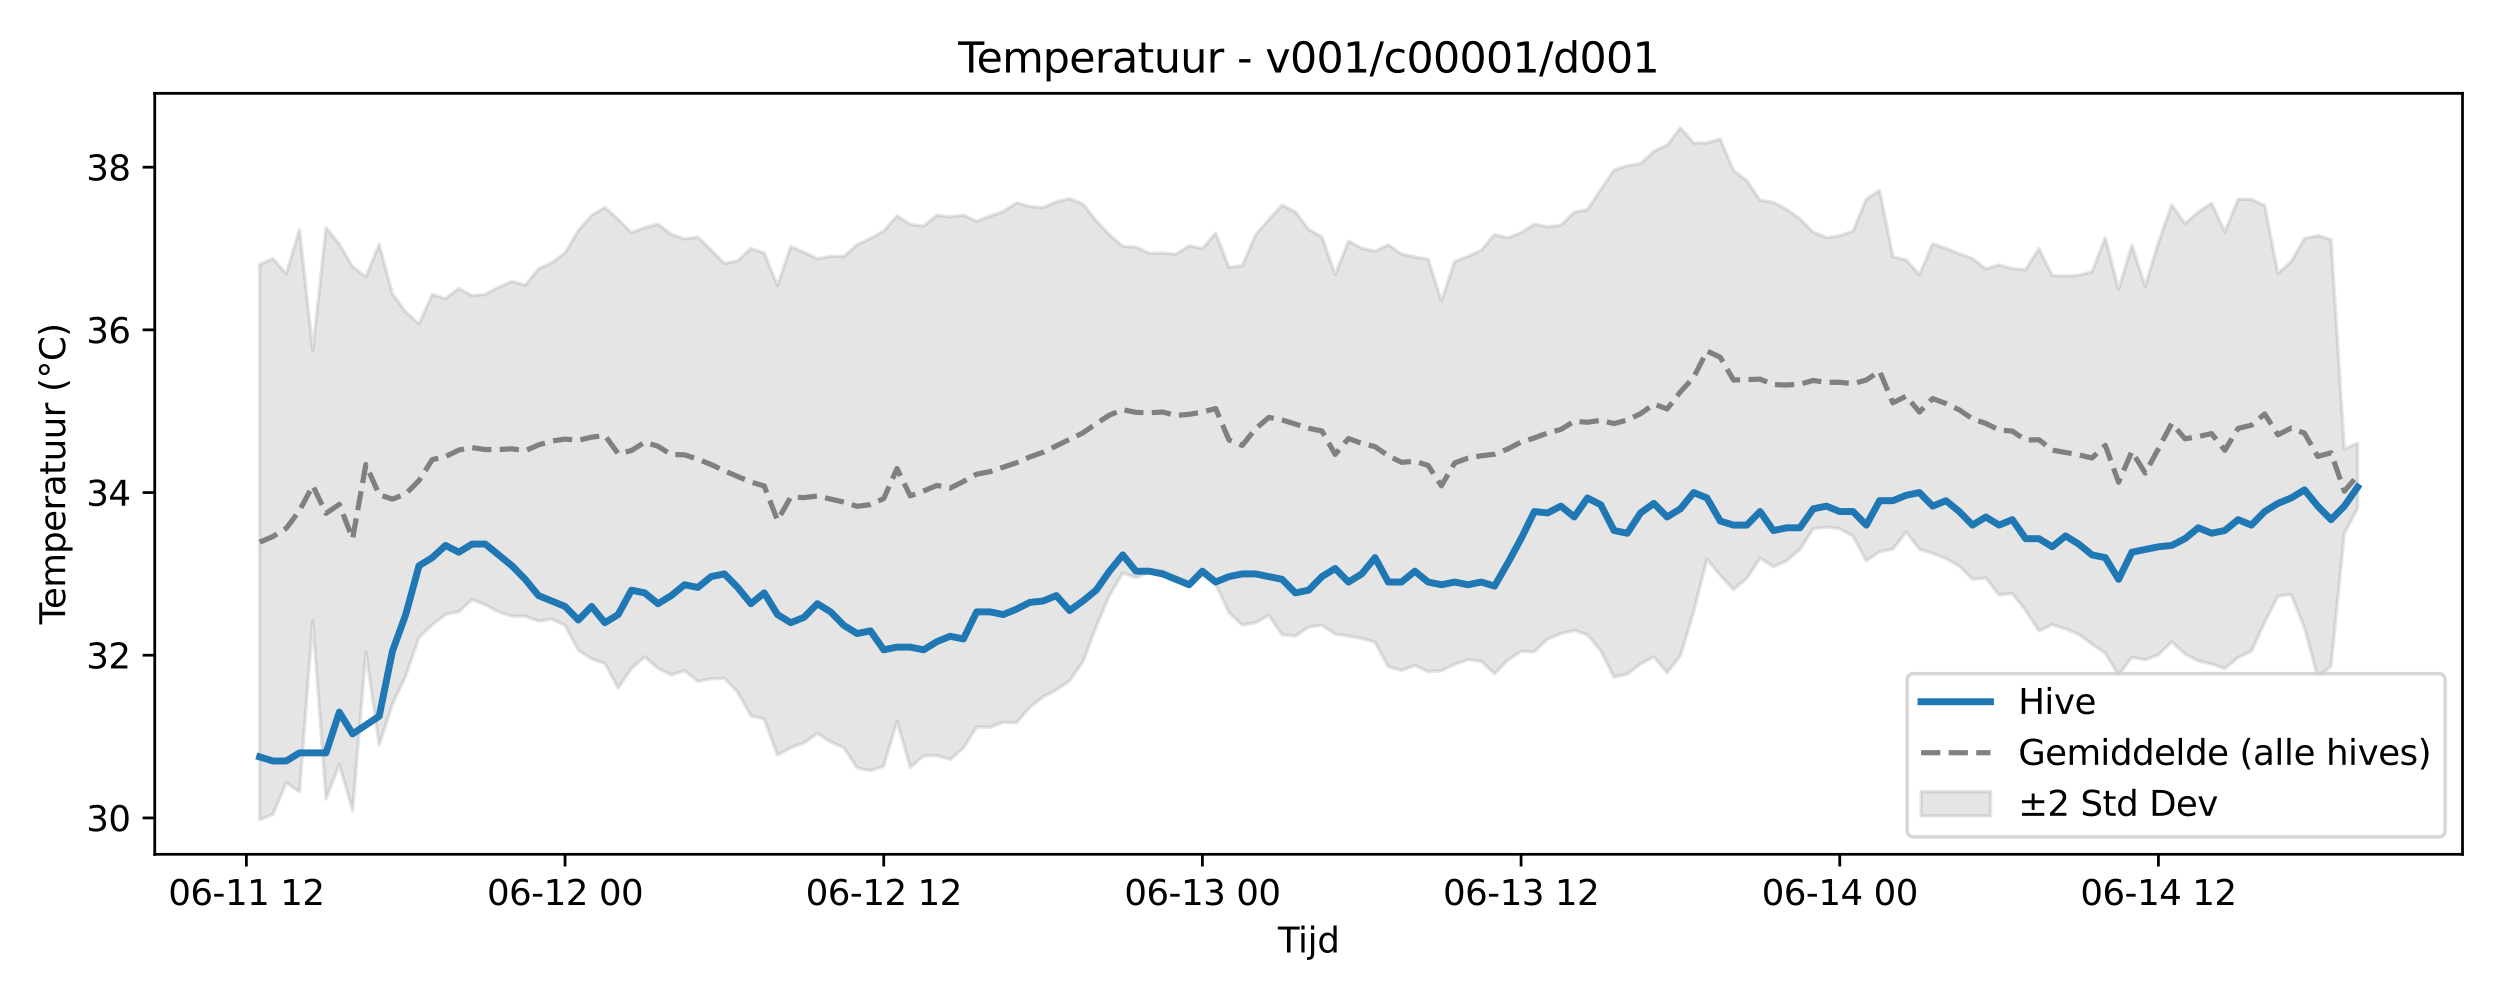 <?xml version="1.0" encoding="utf-8" standalone="no"?>
<!DOCTYPE svg PUBLIC "-//W3C//DTD SVG 1.1//EN"
  "http://www.w3.org/Graphics/SVG/1.1/DTD/svg11.dtd">
<svg xmlns:xlink="http://www.w3.org/1999/xlink" width="720pt" height="288pt" viewBox="0 0 720 288" xmlns="http://www.w3.org/2000/svg" version="1.1">
 <defs>
  <style type="text/css">*{stroke-linejoin: round; stroke-linecap: butt}</style>
 </defs>
 <g id="figure_1">
  <g id="patch_1">
   <path d="M 0 288 
L 720 288 
L 720 0 
L 0 0 
z
" style="fill: #ffffff"/>
  </g>
  <g id="axes_1">
   <g id="patch_2">
    <path d="M 44.57 246.04 
L 709.2 246.04 
L 709.2 26.88 
L 44.57 26.88 
z
" style="fill: #ffffff"/>
   </g>
   <g id="FillBetweenPolyCollection_1">
    <defs>
     <path id="m8390ceb4f4" d="M 74.78 -211.783 
L 74.78 -51.922 
L 78.605 -53.451 
L 82.429 -62.579 
L 86.253 -59.957 
L 90.077 -109.214 
L 93.901 -57.867 
L 97.725 -67.83 
L 101.549 -54.57 
L 105.373 -100.168 
L 109.197 -73.438 
L 113.022 -85.16 
L 116.846 -93.314 
L 120.67 -104.472 
L 124.494 -108.017 
L 128.318 -111.074 
L 132.142 -111.823 
L 135.966 -115.355 
L 139.79 -113.808 
L 143.614 -111.773 
L 147.439 -110.541 
L 151.263 -110.522 
L 155.087 -109.146 
L 158.911 -109.671 
L 162.735 -107.914 
L 166.559 -100.772 
L 170.383 -98.236 
L 174.207 -96.966 
L 178.031 -89.824 
L 181.855 -95.504 
L 185.68 -98.843 
L 189.504 -95.508 
L 193.328 -93.635 
L 197.152 -94.845 
L 200.976 -91.783 
L 204.8 -92.502 
L 208.624 -92.654 
L 212.448 -88.674 
L 216.272 -81.882 
L 220.097 -80.951 
L 223.921 -70.535 
L 227.745 -72.698 
L 231.569 -74.042 
L 235.393 -76.797 
L 239.217 -74.305 
L 243.041 -72.668 
L 246.865 -66.829 
L 250.689 -66.032 
L 254.514 -67.383 
L 258.338 -80.233 
L 262.162 -67.011 
L 265.986 -70.298 
L 269.81 -70.374 
L 273.634 -69.285 
L 277.458 -72.6 
L 281.282 -78.626 
L 285.106 -78.545 
L 288.931 -79.96 
L 292.755 -79.872 
L 296.579 -84.276 
L 300.403 -87.319 
L 304.227 -89.286 
L 308.051 -91.945 
L 311.875 -97.376 
L 315.699 -107.53 
L 319.523 -116.555 
L 323.347 -122.93 
L 327.172 -121.634 
L 330.996 -123.227 
L 334.82 -123.593 
L 338.644 -121.865 
L 342.468 -120.191 
L 346.292 -122.288 
L 350.116 -119.856 
L 353.94 -111.59 
L 357.764 -107.961 
L 361.589 -108.682 
L 365.413 -110.804 
L 369.237 -105.227 
L 373.061 -104.795 
L 376.885 -107.415 
L 380.709 -107.963 
L 384.533 -105.36 
L 388.357 -104.837 
L 392.181 -104.134 
L 396.006 -103.03 
L 399.83 -96.007 
L 403.654 -94.895 
L 407.478 -96.356 
L 411.302 -94.564 
L 415.126 -94.842 
L 418.95 -96.649 
L 422.774 -98.021 
L 426.598 -97.559 
L 430.423 -93.936 
L 434.247 -97.914 
L 438.071 -100.415 
L 441.895 -100.31 
L 445.719 -103.933 
L 449.543 -105.518 
L 453.367 -106.46 
L 457.191 -105.154 
L 461.015 -100.546 
L 464.839 -92.987 
L 468.664 -93.834 
L 472.488 -96.825 
L 476.312 -98.827 
L 480.136 -94.245 
L 483.96 -99.171 
L 487.784 -111.856 
L 491.608 -126.971 
L 495.432 -122.296 
L 499.256 -118.226 
L 503.081 -121.436 
L 506.905 -127.272 
L 510.729 -124.782 
L 514.553 -126.485 
L 518.377 -129.761 
L 522.201 -135.721 
L 526.025 -136.194 
L 529.849 -135.706 
L 533.673 -133.562 
L 537.498 -126.491 
L 541.322 -129.089 
L 545.146 -129.879 
L 548.97 -134.771 
L 552.794 -129.78 
L 556.618 -128.637 
L 560.442 -127.107 
L 564.266 -125.012 
L 568.09 -121.181 
L 571.915 -121.557 
L 575.739 -116.658 
L 579.563 -117.056 
L 583.387 -112.173 
L 587.211 -106.336 
L 591.035 -108.102 
L 594.859 -106.877 
L 598.683 -105.301 
L 602.507 -102.479 
L 606.331 -99.876 
L 610.156 -93.57 
L 613.98 -98.677 
L 617.804 -97.976 
L 621.628 -99.403 
L 625.452 -103.157 
L 629.276 -99.651 
L 633.1 -97.649 
L 636.924 -96.75 
L 640.748 -95.421 
L 644.573 -98.654 
L 648.397 -100.438 
L 652.221 -108.779 
L 656.045 -116.323 
L 659.869 -116.802 
L 663.693 -107.145 
L 667.517 -92.956 
L 671.341 -96.202 
L 675.165 -134.385 
L 678.99 -141.636 
L 678.99 -160.409 
L 678.99 -160.409 
L 675.165 -158.68 
L 671.341 -218.988 
L 667.517 -220.152 
L 663.693 -219.303 
L 659.869 -212.652 
L 656.045 -209.227 
L 652.221 -228.796 
L 648.397 -230.63 
L 644.573 -230.591 
L 640.748 -221.227 
L 636.924 -229.502 
L 633.1 -226.912 
L 629.276 -223.608 
L 625.452 -228.952 
L 621.628 -218.13 
L 617.804 -205.553 
L 613.98 -217.294 
L 610.156 -204.649 
L 606.331 -219.583 
L 602.507 -209.718 
L 598.683 -208.718 
L 594.859 -208.444 
L 591.035 -208.65 
L 587.211 -216.402 
L 583.387 -210.305 
L 579.563 -210.628 
L 575.739 -211.677 
L 571.915 -210.552 
L 568.09 -213.531 
L 564.266 -214.906 
L 560.442 -216.455 
L 556.618 -217.788 
L 552.794 -208.888 
L 548.97 -213.085 
L 545.146 -214.099 
L 541.322 -233.162 
L 537.498 -230.606 
L 533.673 -221.452 
L 529.849 -220.09 
L 526.025 -219.601 
L 522.201 -221.116 
L 518.377 -224.993 
L 514.553 -227.748 
L 510.729 -229.712 
L 506.905 -230.345 
L 503.081 -235.921 
L 499.256 -238.871 
L 495.432 -247.919 
L 491.608 -246.836 
L 487.784 -246.803 
L 483.96 -251.158 
L 480.136 -246.193 
L 476.312 -244.437 
L 472.488 -240.862 
L 468.664 -240.282 
L 464.839 -239.011 
L 461.015 -233.348 
L 457.191 -227.624 
L 453.367 -226.876 
L 449.543 -223.133 
L 445.719 -222.71 
L 441.895 -223.432 
L 438.071 -220.985 
L 434.247 -219.47 
L 430.423 -220.436 
L 426.598 -215.92 
L 422.774 -214.119 
L 418.95 -212.703 
L 415.126 -201.347 
L 411.302 -213.338 
L 407.478 -214 
L 403.654 -214.792 
L 399.83 -217.473 
L 396.006 -215.693 
L 392.181 -216.484 
L 388.357 -218.571 
L 384.533 -208.919 
L 380.709 -219.795 
L 376.885 -221.905 
L 373.061 -226.979 
L 369.237 -228.89 
L 365.413 -224.763 
L 361.589 -220.304 
L 357.764 -211.498 
L 353.94 -210.993 
L 350.116 -220.843 
L 346.292 -216.403 
L 342.468 -217.16 
L 338.644 -214.818 
L 334.82 -215.097 
L 330.996 -215.017 
L 327.172 -216.833 
L 323.347 -217.099 
L 319.523 -220.351 
L 315.699 -224.467 
L 311.875 -229.267 
L 308.051 -230.793 
L 304.227 -229.883 
L 300.403 -228.169 
L 296.579 -228.534 
L 292.755 -229.592 
L 288.931 -227.049 
L 285.106 -225.787 
L 281.282 -224.256 
L 277.458 -226.043 
L 273.634 -225.565 
L 269.81 -226.038 
L 265.986 -222.879 
L 262.162 -223.377 
L 258.338 -225.847 
L 254.514 -221.444 
L 250.689 -219.336 
L 246.865 -217.536 
L 243.041 -214.15 
L 239.217 -214.187 
L 235.393 -213.479 
L 231.569 -215.342 
L 227.745 -217.021 
L 223.921 -205.741 
L 220.097 -215.126 
L 216.272 -216.426 
L 212.448 -212.87 
L 208.624 -212.124 
L 204.8 -215.957 
L 200.976 -219.689 
L 197.152 -219.192 
L 193.328 -220.514 
L 189.504 -223.438 
L 185.68 -222.445 
L 181.855 -220.988 
L 178.031 -224.846 
L 174.207 -228.227 
L 170.383 -225.953 
L 166.559 -221.632 
L 162.735 -215.159 
L 158.911 -212.287 
L 155.087 -210.58 
L 151.263 -205.858 
L 147.439 -206.955 
L 143.614 -205.276 
L 139.79 -203.241 
L 135.966 -202.81 
L 132.142 -204.947 
L 128.318 -201.959 
L 124.494 -203.231 
L 120.67 -194.71 
L 116.846 -198.19 
L 113.022 -203.351 
L 109.197 -217.62 
L 105.373 -208.254 
L 101.549 -211.165 
L 97.725 -217.687 
L 93.901 -222.444 
L 90.077 -187.132 
L 86.253 -221.916 
L 82.429 -209.142 
L 78.605 -213.533 
L 74.78 -211.783 
z
" style="stroke: #808080; stroke-opacity: 0.2"/>
    </defs>
    <g clip-path="url(#p1e5c5d4477)">
     <use xlink:href="#m8390ceb4f4" x="0" y="288" style="fill: #808080; fill-opacity: 0.2; stroke: #808080; stroke-opacity: 0.2"/>
    </g>
   </g>
   <g id="matplotlib.axis_1">
    <g id="xtick_1">
     <g id="line2d_1">
      <defs>
       <path id="m390fd60847" d="M 0 0 
L 0 3.5 
" style="stroke: #000000; stroke-width: 0.8"/>
      </defs>
      <g>
       <use xlink:href="#m390fd60847" x="70.956" y="246.04" style="stroke: #000000; stroke-width: 0.8"/>
      </g>
     </g>
     <g id="text_1">
      <!-- 06-11 12 -->
      <g transform="translate(48.476 260.638) scale(0.1 -0.1)">
       <defs>
        <path id="DejaVuSans-30" d="M 2034 4250 
Q 1547 4250 1301 3770 
Q 1056 3291 1056 2328 
Q 1056 1369 1301 889 
Q 1547 409 2034 409 
Q 2525 409 2770 889 
Q 3016 1369 3016 2328 
Q 3016 3291 2770 3770 
Q 2525 4250 2034 4250 
z
M 2034 4750 
Q 2819 4750 3233 4129 
Q 3647 3509 3647 2328 
Q 3647 1150 3233 529 
Q 2819 -91 2034 -91 
Q 1250 -91 836 529 
Q 422 1150 422 2328 
Q 422 3509 836 4129 
Q 1250 4750 2034 4750 
z
" transform="scale(0.016)"/>
        <path id="DejaVuSans-36" d="M 2113 2584 
Q 1688 2584 1439 2293 
Q 1191 2003 1191 1497 
Q 1191 994 1439 701 
Q 1688 409 2113 409 
Q 2538 409 2786 701 
Q 3034 994 3034 1497 
Q 3034 2003 2786 2293 
Q 2538 2584 2113 2584 
z
M 3366 4563 
L 3366 3988 
Q 3128 4100 2886 4159 
Q 2644 4219 2406 4219 
Q 1781 4219 1451 3797 
Q 1122 3375 1075 2522 
Q 1259 2794 1537 2939 
Q 1816 3084 2150 3084 
Q 2853 3084 3261 2657 
Q 3669 2231 3669 1497 
Q 3669 778 3244 343 
Q 2819 -91 2113 -91 
Q 1303 -91 875 529 
Q 447 1150 447 2328 
Q 447 3434 972 4092 
Q 1497 4750 2381 4750 
Q 2619 4750 2861 4703 
Q 3103 4656 3366 4563 
z
" transform="scale(0.016)"/>
        <path id="DejaVuSans-2d" d="M 313 2009 
L 1997 2009 
L 1997 1497 
L 313 1497 
L 313 2009 
z
" transform="scale(0.016)"/>
        <path id="DejaVuSans-31" d="M 794 531 
L 1825 531 
L 1825 4091 
L 703 3866 
L 703 4441 
L 1819 4666 
L 2450 4666 
L 2450 531 
L 3481 531 
L 3481 0 
L 794 0 
L 794 531 
z
" transform="scale(0.016)"/>
        <path id="DejaVuSans-20" transform="scale(0.016)"/>
        <path id="DejaVuSans-32" d="M 1228 531 
L 3431 531 
L 3431 0 
L 469 0 
L 469 531 
Q 828 903 1448 1529 
Q 2069 2156 2228 2338 
Q 2531 2678 2651 2914 
Q 2772 3150 2772 3378 
Q 2772 3750 2511 3984 
Q 2250 4219 1831 4219 
Q 1534 4219 1204 4116 
Q 875 4013 500 3803 
L 500 4441 
Q 881 4594 1212 4672 
Q 1544 4750 1819 4750 
Q 2544 4750 2975 4387 
Q 3406 4025 3406 3419 
Q 3406 3131 3298 2873 
Q 3191 2616 2906 2266 
Q 2828 2175 2409 1742 
Q 1991 1309 1228 531 
z
" transform="scale(0.016)"/>
       </defs>
       <use xlink:href="#DejaVuSans-30"/>
       <use xlink:href="#DejaVuSans-36" transform="translate(63.623 0)"/>
       <use xlink:href="#DejaVuSans-2d" transform="translate(127.246 0)"/>
       <use xlink:href="#DejaVuSans-31" transform="translate(163.33 0)"/>
       <use xlink:href="#DejaVuSans-31" transform="translate(226.953 0)"/>
       <use xlink:href="#DejaVuSans-20" transform="translate(290.576 0)"/>
       <use xlink:href="#DejaVuSans-31" transform="translate(322.363 0)"/>
       <use xlink:href="#DejaVuSans-32" transform="translate(385.986 0)"/>
      </g>
     </g>
    </g>
    <g id="xtick_2">
     <g id="line2d_2">
      <g>
       <use xlink:href="#m390fd60847" x="162.735" y="246.04" style="stroke: #000000; stroke-width: 0.8"/>
      </g>
     </g>
     <g id="text_2">
      <!-- 06-12 00 -->
      <g transform="translate(140.254 260.638) scale(0.1 -0.1)">
       <use xlink:href="#DejaVuSans-30"/>
       <use xlink:href="#DejaVuSans-36" transform="translate(63.623 0)"/>
       <use xlink:href="#DejaVuSans-2d" transform="translate(127.246 0)"/>
       <use xlink:href="#DejaVuSans-31" transform="translate(163.33 0)"/>
       <use xlink:href="#DejaVuSans-32" transform="translate(226.953 0)"/>
       <use xlink:href="#DejaVuSans-20" transform="translate(290.576 0)"/>
       <use xlink:href="#DejaVuSans-30" transform="translate(322.363 0)"/>
       <use xlink:href="#DejaVuSans-30" transform="translate(385.986 0)"/>
      </g>
     </g>
    </g>
    <g id="xtick_3">
     <g id="line2d_3">
      <g>
       <use xlink:href="#m390fd60847" x="254.514" y="246.04" style="stroke: #000000; stroke-width: 0.8"/>
      </g>
     </g>
     <g id="text_3">
      <!-- 06-12 12 -->
      <g transform="translate(232.033 260.638) scale(0.1 -0.1)">
       <use xlink:href="#DejaVuSans-30"/>
       <use xlink:href="#DejaVuSans-36" transform="translate(63.623 0)"/>
       <use xlink:href="#DejaVuSans-2d" transform="translate(127.246 0)"/>
       <use xlink:href="#DejaVuSans-31" transform="translate(163.33 0)"/>
       <use xlink:href="#DejaVuSans-32" transform="translate(226.953 0)"/>
       <use xlink:href="#DejaVuSans-20" transform="translate(290.576 0)"/>
       <use xlink:href="#DejaVuSans-31" transform="translate(322.363 0)"/>
       <use xlink:href="#DejaVuSans-32" transform="translate(385.986 0)"/>
      </g>
     </g>
    </g>
    <g id="xtick_4">
     <g id="line2d_4">
      <g>
       <use xlink:href="#m390fd60847" x="346.292" y="246.04" style="stroke: #000000; stroke-width: 0.8"/>
      </g>
     </g>
     <g id="text_4">
      <!-- 06-13 00 -->
      <g transform="translate(323.812 260.638) scale(0.1 -0.1)">
       <defs>
        <path id="DejaVuSans-33" d="M 2597 2516 
Q 3050 2419 3304 2112 
Q 3559 1806 3559 1356 
Q 3559 666 3084 287 
Q 2609 -91 1734 -91 
Q 1441 -91 1130 -33 
Q 819 25 488 141 
L 488 750 
Q 750 597 1062 519 
Q 1375 441 1716 441 
Q 2309 441 2620 675 
Q 2931 909 2931 1356 
Q 2931 1769 2642 2001 
Q 2353 2234 1838 2234 
L 1294 2234 
L 1294 2753 
L 1863 2753 
Q 2328 2753 2575 2939 
Q 2822 3125 2822 3475 
Q 2822 3834 2567 4026 
Q 2313 4219 1838 4219 
Q 1578 4219 1281 4162 
Q 984 4106 628 3988 
L 628 4550 
Q 988 4650 1302 4700 
Q 1616 4750 1894 4750 
Q 2613 4750 3031 4423 
Q 3450 4097 3450 3541 
Q 3450 3153 3228 2886 
Q 3006 2619 2597 2516 
z
" transform="scale(0.016)"/>
       </defs>
       <use xlink:href="#DejaVuSans-30"/>
       <use xlink:href="#DejaVuSans-36" transform="translate(63.623 0)"/>
       <use xlink:href="#DejaVuSans-2d" transform="translate(127.246 0)"/>
       <use xlink:href="#DejaVuSans-31" transform="translate(163.33 0)"/>
       <use xlink:href="#DejaVuSans-33" transform="translate(226.953 0)"/>
       <use xlink:href="#DejaVuSans-20" transform="translate(290.576 0)"/>
       <use xlink:href="#DejaVuSans-30" transform="translate(322.363 0)"/>
       <use xlink:href="#DejaVuSans-30" transform="translate(385.986 0)"/>
      </g>
     </g>
    </g>
    <g id="xtick_5">
     <g id="line2d_5">
      <g>
       <use xlink:href="#m390fd60847" x="438.071" y="246.04" style="stroke: #000000; stroke-width: 0.8"/>
      </g>
     </g>
     <g id="text_5">
      <!-- 06-13 12 -->
      <g transform="translate(415.59 260.638) scale(0.1 -0.1)">
       <use xlink:href="#DejaVuSans-30"/>
       <use xlink:href="#DejaVuSans-36" transform="translate(63.623 0)"/>
       <use xlink:href="#DejaVuSans-2d" transform="translate(127.246 0)"/>
       <use xlink:href="#DejaVuSans-31" transform="translate(163.33 0)"/>
       <use xlink:href="#DejaVuSans-33" transform="translate(226.953 0)"/>
       <use xlink:href="#DejaVuSans-20" transform="translate(290.576 0)"/>
       <use xlink:href="#DejaVuSans-31" transform="translate(322.363 0)"/>
       <use xlink:href="#DejaVuSans-32" transform="translate(385.986 0)"/>
      </g>
     </g>
    </g>
    <g id="xtick_6">
     <g id="line2d_6">
      <g>
       <use xlink:href="#m390fd60847" x="529.849" y="246.04" style="stroke: #000000; stroke-width: 0.8"/>
      </g>
     </g>
     <g id="text_6">
      <!-- 06-14 00 -->
      <g transform="translate(507.369 260.638) scale(0.1 -0.1)">
       <defs>
        <path id="DejaVuSans-34" d="M 2419 4116 
L 825 1625 
L 2419 1625 
L 2419 4116 
z
M 2253 4666 
L 3047 4666 
L 3047 1625 
L 3713 1625 
L 3713 1100 
L 3047 1100 
L 3047 0 
L 2419 0 
L 2419 1100 
L 313 1100 
L 313 1709 
L 2253 4666 
z
" transform="scale(0.016)"/>
       </defs>
       <use xlink:href="#DejaVuSans-30"/>
       <use xlink:href="#DejaVuSans-36" transform="translate(63.623 0)"/>
       <use xlink:href="#DejaVuSans-2d" transform="translate(127.246 0)"/>
       <use xlink:href="#DejaVuSans-31" transform="translate(163.33 0)"/>
       <use xlink:href="#DejaVuSans-34" transform="translate(226.953 0)"/>
       <use xlink:href="#DejaVuSans-20" transform="translate(290.576 0)"/>
       <use xlink:href="#DejaVuSans-30" transform="translate(322.363 0)"/>
       <use xlink:href="#DejaVuSans-30" transform="translate(385.986 0)"/>
      </g>
     </g>
    </g>
    <g id="xtick_7">
     <g id="line2d_7">
      <g>
       <use xlink:href="#m390fd60847" x="621.628" y="246.04" style="stroke: #000000; stroke-width: 0.8"/>
      </g>
     </g>
     <g id="text_7">
      <!-- 06-14 12 -->
      <g transform="translate(599.147 260.638) scale(0.1 -0.1)">
       <use xlink:href="#DejaVuSans-30"/>
       <use xlink:href="#DejaVuSans-36" transform="translate(63.623 0)"/>
       <use xlink:href="#DejaVuSans-2d" transform="translate(127.246 0)"/>
       <use xlink:href="#DejaVuSans-31" transform="translate(163.33 0)"/>
       <use xlink:href="#DejaVuSans-34" transform="translate(226.953 0)"/>
       <use xlink:href="#DejaVuSans-20" transform="translate(290.576 0)"/>
       <use xlink:href="#DejaVuSans-31" transform="translate(322.363 0)"/>
       <use xlink:href="#DejaVuSans-32" transform="translate(385.986 0)"/>
      </g>
     </g>
    </g>
    <g id="text_8">
     <!-- Tijd -->
     <g transform="translate(368.035 274.317) scale(0.1 -0.1)">
      <defs>
       <path id="DejaVuSans-54" d="M -19 4666 
L 3928 4666 
L 3928 4134 
L 2272 4134 
L 2272 0 
L 1638 0 
L 1638 4134 
L -19 4134 
L -19 4666 
z
" transform="scale(0.016)"/>
       <path id="DejaVuSans-69" d="M 603 3500 
L 1178 3500 
L 1178 0 
L 603 0 
L 603 3500 
z
M 603 4863 
L 1178 4863 
L 1178 4134 
L 603 4134 
L 603 4863 
z
" transform="scale(0.016)"/>
       <path id="DejaVuSans-6a" d="M 603 3500 
L 1178 3500 
L 1178 -63 
Q 1178 -731 923 -1031 
Q 669 -1331 103 -1331 
L -116 -1331 
L -116 -844 
L 38 -844 
Q 366 -844 484 -692 
Q 603 -541 603 -63 
L 603 3500 
z
M 603 4863 
L 1178 4863 
L 1178 4134 
L 603 4134 
L 603 4863 
z
" transform="scale(0.016)"/>
       <path id="DejaVuSans-64" d="M 2906 2969 
L 2906 4863 
L 3481 4863 
L 3481 0 
L 2906 0 
L 2906 525 
Q 2725 213 2448 61 
Q 2172 -91 1784 -91 
Q 1150 -91 751 415 
Q 353 922 353 1747 
Q 353 2572 751 3078 
Q 1150 3584 1784 3584 
Q 2172 3584 2448 3432 
Q 2725 3281 2906 2969 
z
M 947 1747 
Q 947 1113 1208 752 
Q 1469 391 1925 391 
Q 2381 391 2643 752 
Q 2906 1113 2906 1747 
Q 2906 2381 2643 2742 
Q 2381 3103 1925 3103 
Q 1469 3103 1208 2742 
Q 947 2381 947 1747 
z
" transform="scale(0.016)"/>
      </defs>
      <use xlink:href="#DejaVuSans-54"/>
      <use xlink:href="#DejaVuSans-69" transform="translate(57.959 0)"/>
      <use xlink:href="#DejaVuSans-6a" transform="translate(85.742 0)"/>
      <use xlink:href="#DejaVuSans-64" transform="translate(113.525 0)"/>
     </g>
    </g>
   </g>
   <g id="matplotlib.axis_2">
    <g id="ytick_1">
     <g id="line2d_8">
      <defs>
       <path id="mc9458476e3" d="M 0 0 
L -3.5 0 
" style="stroke: #000000; stroke-width: 0.8"/>
      </defs>
      <g>
       <use xlink:href="#mc9458476e3" x="44.57" y="235.562" style="stroke: #000000; stroke-width: 0.8"/>
      </g>
     </g>
     <g id="text_9">
      <!-- 30 -->
      <g transform="translate(24.845 239.361) scale(0.1 -0.1)">
       <use xlink:href="#DejaVuSans-33"/>
       <use xlink:href="#DejaVuSans-30" transform="translate(63.623 0)"/>
      </g>
     </g>
    </g>
    <g id="ytick_2">
     <g id="line2d_9">
      <g>
       <use xlink:href="#mc9458476e3" x="44.57" y="188.71" style="stroke: #000000; stroke-width: 0.8"/>
      </g>
     </g>
     <g id="text_10">
      <!-- 32 -->
      <g transform="translate(24.845 192.509) scale(0.1 -0.1)">
       <use xlink:href="#DejaVuSans-33"/>
       <use xlink:href="#DejaVuSans-32" transform="translate(63.623 0)"/>
      </g>
     </g>
    </g>
    <g id="ytick_3">
     <g id="line2d_10">
      <g>
       <use xlink:href="#mc9458476e3" x="44.57" y="141.858" style="stroke: #000000; stroke-width: 0.8"/>
      </g>
     </g>
     <g id="text_11">
      <!-- 34 -->
      <g transform="translate(24.845 145.657) scale(0.1 -0.1)">
       <use xlink:href="#DejaVuSans-33"/>
       <use xlink:href="#DejaVuSans-34" transform="translate(63.623 0)"/>
      </g>
     </g>
    </g>
    <g id="ytick_4">
     <g id="line2d_11">
      <g>
       <use xlink:href="#mc9458476e3" x="44.57" y="95.006" style="stroke: #000000; stroke-width: 0.8"/>
      </g>
     </g>
     <g id="text_12">
      <!-- 36 -->
      <g transform="translate(24.845 98.805) scale(0.1 -0.1)">
       <use xlink:href="#DejaVuSans-33"/>
       <use xlink:href="#DejaVuSans-36" transform="translate(63.623 0)"/>
      </g>
     </g>
    </g>
    <g id="ytick_5">
     <g id="line2d_12">
      <g>
       <use xlink:href="#mc9458476e3" x="44.57" y="48.154" style="stroke: #000000; stroke-width: 0.8"/>
      </g>
     </g>
     <g id="text_13">
      <!-- 38 -->
      <g transform="translate(24.845 51.953) scale(0.1 -0.1)">
       <defs>
        <path id="DejaVuSans-38" d="M 2034 2216 
Q 1584 2216 1326 1975 
Q 1069 1734 1069 1313 
Q 1069 891 1326 650 
Q 1584 409 2034 409 
Q 2484 409 2743 651 
Q 3003 894 3003 1313 
Q 3003 1734 2745 1975 
Q 2488 2216 2034 2216 
z
M 1403 2484 
Q 997 2584 770 2862 
Q 544 3141 544 3541 
Q 544 4100 942 4425 
Q 1341 4750 2034 4750 
Q 2731 4750 3128 4425 
Q 3525 4100 3525 3541 
Q 3525 3141 3298 2862 
Q 3072 2584 2669 2484 
Q 3125 2378 3379 2068 
Q 3634 1759 3634 1313 
Q 3634 634 3220 271 
Q 2806 -91 2034 -91 
Q 1263 -91 848 271 
Q 434 634 434 1313 
Q 434 1759 690 2068 
Q 947 2378 1403 2484 
z
M 1172 3481 
Q 1172 3119 1398 2916 
Q 1625 2713 2034 2713 
Q 2441 2713 2670 2916 
Q 2900 3119 2900 3481 
Q 2900 3844 2670 4047 
Q 2441 4250 2034 4250 
Q 1625 4250 1398 4047 
Q 1172 3844 1172 3481 
z
" transform="scale(0.016)"/>
       </defs>
       <use xlink:href="#DejaVuSans-33"/>
       <use xlink:href="#DejaVuSans-38" transform="translate(63.623 0)"/>
      </g>
     </g>
    </g>
    <g id="text_14">
     <!-- Temperatuur (°C) -->
     <g transform="translate(18.765 179.816) rotate(-90) scale(0.1 -0.1)">
      <defs>
       <path id="DejaVuSans-65" d="M 3597 1894 
L 3597 1613 
L 953 1613 
Q 991 1019 1311 708 
Q 1631 397 2203 397 
Q 2534 397 2845 478 
Q 3156 559 3463 722 
L 3463 178 
Q 3153 47 2828 -22 
Q 2503 -91 2169 -91 
Q 1331 -91 842 396 
Q 353 884 353 1716 
Q 353 2575 817 3079 
Q 1281 3584 2069 3584 
Q 2775 3584 3186 3129 
Q 3597 2675 3597 1894 
z
M 3022 2063 
Q 3016 2534 2758 2815 
Q 2500 3097 2075 3097 
Q 1594 3097 1305 2825 
Q 1016 2553 972 2059 
L 3022 2063 
z
" transform="scale(0.016)"/>
       <path id="DejaVuSans-6d" d="M 3328 2828 
Q 3544 3216 3844 3400 
Q 4144 3584 4550 3584 
Q 5097 3584 5394 3201 
Q 5691 2819 5691 2113 
L 5691 0 
L 5113 0 
L 5113 2094 
Q 5113 2597 4934 2840 
Q 4756 3084 4391 3084 
Q 3944 3084 3684 2787 
Q 3425 2491 3425 1978 
L 3425 0 
L 2847 0 
L 2847 2094 
Q 2847 2600 2669 2842 
Q 2491 3084 2119 3084 
Q 1678 3084 1418 2786 
Q 1159 2488 1159 1978 
L 1159 0 
L 581 0 
L 581 3500 
L 1159 3500 
L 1159 2956 
Q 1356 3278 1631 3431 
Q 1906 3584 2284 3584 
Q 2666 3584 2933 3390 
Q 3200 3197 3328 2828 
z
" transform="scale(0.016)"/>
       <path id="DejaVuSans-70" d="M 1159 525 
L 1159 -1331 
L 581 -1331 
L 581 3500 
L 1159 3500 
L 1159 2969 
Q 1341 3281 1617 3432 
Q 1894 3584 2278 3584 
Q 2916 3584 3314 3078 
Q 3713 2572 3713 1747 
Q 3713 922 3314 415 
Q 2916 -91 2278 -91 
Q 1894 -91 1617 61 
Q 1341 213 1159 525 
z
M 3116 1747 
Q 3116 2381 2855 2742 
Q 2594 3103 2138 3103 
Q 1681 3103 1420 2742 
Q 1159 2381 1159 1747 
Q 1159 1113 1420 752 
Q 1681 391 2138 391 
Q 2594 391 2855 752 
Q 3116 1113 3116 1747 
z
" transform="scale(0.016)"/>
       <path id="DejaVuSans-72" d="M 2631 2963 
Q 2534 3019 2420 3045 
Q 2306 3072 2169 3072 
Q 1681 3072 1420 2755 
Q 1159 2438 1159 1844 
L 1159 0 
L 581 0 
L 581 3500 
L 1159 3500 
L 1159 2956 
Q 1341 3275 1631 3429 
Q 1922 3584 2338 3584 
Q 2397 3584 2469 3576 
Q 2541 3569 2628 3553 
L 2631 2963 
z
" transform="scale(0.016)"/>
       <path id="DejaVuSans-61" d="M 2194 1759 
Q 1497 1759 1228 1600 
Q 959 1441 959 1056 
Q 959 750 1161 570 
Q 1363 391 1709 391 
Q 2188 391 2477 730 
Q 2766 1069 2766 1631 
L 2766 1759 
L 2194 1759 
z
M 3341 1997 
L 3341 0 
L 2766 0 
L 2766 531 
Q 2569 213 2275 61 
Q 1981 -91 1556 -91 
Q 1019 -91 701 211 
Q 384 513 384 1019 
Q 384 1609 779 1909 
Q 1175 2209 1959 2209 
L 2766 2209 
L 2766 2266 
Q 2766 2663 2505 2880 
Q 2244 3097 1772 3097 
Q 1472 3097 1187 3025 
Q 903 2953 641 2809 
L 641 3341 
Q 956 3463 1253 3523 
Q 1550 3584 1831 3584 
Q 2591 3584 2966 3190 
Q 3341 2797 3341 1997 
z
" transform="scale(0.016)"/>
       <path id="DejaVuSans-74" d="M 1172 4494 
L 1172 3500 
L 2356 3500 
L 2356 3053 
L 1172 3053 
L 1172 1153 
Q 1172 725 1289 603 
Q 1406 481 1766 481 
L 2356 481 
L 2356 0 
L 1766 0 
Q 1100 0 847 248 
Q 594 497 594 1153 
L 594 3053 
L 172 3053 
L 172 3500 
L 594 3500 
L 594 4494 
L 1172 4494 
z
" transform="scale(0.016)"/>
       <path id="DejaVuSans-75" d="M 544 1381 
L 544 3500 
L 1119 3500 
L 1119 1403 
Q 1119 906 1312 657 
Q 1506 409 1894 409 
Q 2359 409 2629 706 
Q 2900 1003 2900 1516 
L 2900 3500 
L 3475 3500 
L 3475 0 
L 2900 0 
L 2900 538 
Q 2691 219 2414 64 
Q 2138 -91 1772 -91 
Q 1169 -91 856 284 
Q 544 659 544 1381 
z
M 1991 3584 
L 1991 3584 
z
" transform="scale(0.016)"/>
       <path id="DejaVuSans-28" d="M 1984 4856 
Q 1566 4138 1362 3434 
Q 1159 2731 1159 2009 
Q 1159 1288 1364 580 
Q 1569 -128 1984 -844 
L 1484 -844 
Q 1016 -109 783 600 
Q 550 1309 550 2009 
Q 550 2706 781 3412 
Q 1013 4119 1484 4856 
L 1984 4856 
z
" transform="scale(0.016)"/>
       <path id="DejaVuSans-b0" d="M 1600 4347 
Q 1350 4347 1178 4173 
Q 1006 4000 1006 3750 
Q 1006 3503 1178 3333 
Q 1350 3163 1600 3163 
Q 1850 3163 2022 3333 
Q 2194 3503 2194 3750 
Q 2194 3997 2020 4172 
Q 1847 4347 1600 4347 
z
M 1600 4750 
Q 1800 4750 1984 4673 
Q 2169 4597 2303 4453 
Q 2447 4313 2519 4134 
Q 2591 3956 2591 3750 
Q 2591 3338 2302 3052 
Q 2013 2766 1594 2766 
Q 1172 2766 890 3047 
Q 609 3328 609 3750 
Q 609 4169 896 4459 
Q 1184 4750 1600 4750 
z
" transform="scale(0.016)"/>
       <path id="DejaVuSans-43" d="M 4122 4306 
L 4122 3641 
Q 3803 3938 3442 4084 
Q 3081 4231 2675 4231 
Q 1875 4231 1450 3742 
Q 1025 3253 1025 2328 
Q 1025 1406 1450 917 
Q 1875 428 2675 428 
Q 3081 428 3442 575 
Q 3803 722 4122 1019 
L 4122 359 
Q 3791 134 3420 21 
Q 3050 -91 2638 -91 
Q 1578 -91 968 557 
Q 359 1206 359 2328 
Q 359 3453 968 4101 
Q 1578 4750 2638 4750 
Q 3056 4750 3426 4639 
Q 3797 4528 4122 4306 
z
" transform="scale(0.016)"/>
       <path id="DejaVuSans-29" d="M 513 4856 
L 1013 4856 
Q 1481 4119 1714 3412 
Q 1947 2706 1947 2009 
Q 1947 1309 1714 600 
Q 1481 -109 1013 -844 
L 513 -844 
Q 928 -128 1133 580 
Q 1338 1288 1338 2009 
Q 1338 2731 1133 3434 
Q 928 4138 513 4856 
z
" transform="scale(0.016)"/>
      </defs>
      <use xlink:href="#DejaVuSans-54"/>
      <use xlink:href="#DejaVuSans-65" transform="translate(44.084 0)"/>
      <use xlink:href="#DejaVuSans-6d" transform="translate(105.607 0)"/>
      <use xlink:href="#DejaVuSans-70" transform="translate(203.02 0)"/>
      <use xlink:href="#DejaVuSans-65" transform="translate(266.496 0)"/>
      <use xlink:href="#DejaVuSans-72" transform="translate(328.02 0)"/>
      <use xlink:href="#DejaVuSans-61" transform="translate(369.133 0)"/>
      <use xlink:href="#DejaVuSans-74" transform="translate(430.412 0)"/>
      <use xlink:href="#DejaVuSans-75" transform="translate(469.621 0)"/>
      <use xlink:href="#DejaVuSans-75" transform="translate(533 0)"/>
      <use xlink:href="#DejaVuSans-72" transform="translate(596.379 0)"/>
      <use xlink:href="#DejaVuSans-20" transform="translate(637.492 0)"/>
      <use xlink:href="#DejaVuSans-28" transform="translate(669.279 0)"/>
      <use xlink:href="#DejaVuSans-b0" transform="translate(708.293 0)"/>
      <use xlink:href="#DejaVuSans-43" transform="translate(758.293 0)"/>
      <use xlink:href="#DejaVuSans-29" transform="translate(828.117 0)"/>
     </g>
    </g>
   </g>
   <g id="line2d_13">
    <path d="M 74.78 217.992 
L 78.605 219.164 
L 82.429 219.164 
L 86.253 216.821 
L 93.901 216.821 
L 97.725 205.108 
L 101.549 211.355 
L 109.197 206.279 
L 113.022 187.539 
L 116.846 176.997 
L 120.67 162.941 
L 124.494 160.599 
L 128.318 157.085 
L 132.142 159.037 
L 135.966 156.694 
L 139.79 156.694 
L 147.439 162.941 
L 151.263 166.846 
L 155.087 171.531 
L 162.735 174.654 
L 166.559 178.559 
L 170.383 174.654 
L 174.207 179.339 
L 178.031 176.997 
L 181.855 169.969 
L 185.68 170.75 
L 189.504 173.873 
L 193.328 171.531 
L 197.152 168.407 
L 200.976 169.188 
L 204.8 166.065 
L 208.624 165.284 
L 212.448 169.188 
L 216.272 173.873 
L 220.097 170.75 
L 223.921 176.997 
L 227.745 179.339 
L 231.569 177.778 
L 235.393 173.873 
L 239.217 176.216 
L 243.041 180.12 
L 246.865 182.463 
L 250.689 181.682 
L 254.514 187.148 
L 258.338 186.367 
L 262.162 186.367 
L 265.986 187.148 
L 269.81 184.805 
L 273.634 183.244 
L 277.458 184.025 
L 281.282 176.216 
L 285.106 176.216 
L 288.931 176.997 
L 292.755 175.435 
L 296.579 173.483 
L 300.403 173.092 
L 304.227 171.531 
L 308.051 175.826 
L 311.875 173.092 
L 315.699 169.969 
L 319.523 164.503 
L 323.347 159.818 
L 327.172 164.503 
L 330.996 164.503 
L 334.82 165.284 
L 342.468 168.407 
L 346.292 164.503 
L 350.116 167.626 
L 353.94 166.065 
L 357.764 165.284 
L 361.589 165.284 
L 369.237 166.846 
L 373.061 170.75 
L 376.885 169.969 
L 380.709 166.065 
L 384.533 163.722 
L 388.357 167.626 
L 392.181 165.284 
L 396.006 160.599 
L 399.83 167.626 
L 403.654 167.626 
L 407.478 164.503 
L 411.302 167.626 
L 415.126 168.407 
L 418.95 167.626 
L 422.774 168.407 
L 426.598 167.626 
L 430.423 168.798 
L 434.247 162.16 
L 438.071 155.132 
L 441.895 147.324 
L 445.719 147.714 
L 449.543 145.762 
L 453.367 148.886 
L 457.191 143.419 
L 461.015 145.372 
L 464.839 152.79 
L 468.664 153.571 
L 472.488 147.714 
L 476.312 144.981 
L 480.136 148.886 
L 483.96 146.543 
L 487.784 141.858 
L 491.608 143.419 
L 495.432 150.057 
L 499.256 151.228 
L 503.081 151.228 
L 506.905 147.324 
L 510.729 152.79 
L 514.553 152.009 
L 518.377 152.009 
L 522.201 146.543 
L 526.025 145.762 
L 529.849 147.324 
L 533.673 147.324 
L 537.498 151.228 
L 541.322 144.2 
L 545.146 144.2 
L 548.97 142.639 
L 552.794 141.858 
L 556.618 145.762 
L 560.442 144.2 
L 564.266 147.324 
L 568.09 151.228 
L 571.915 148.886 
L 575.739 151.228 
L 579.563 149.666 
L 583.387 155.132 
L 587.211 155.132 
L 591.035 157.475 
L 594.859 154.352 
L 598.683 156.694 
L 602.507 159.818 
L 606.331 160.599 
L 610.156 166.846 
L 613.98 159.037 
L 621.628 157.475 
L 625.452 157.085 
L 629.276 155.132 
L 633.1 152.009 
L 636.924 153.571 
L 640.748 152.79 
L 644.573 149.666 
L 648.397 151.228 
L 652.221 147.324 
L 656.045 144.981 
L 659.869 143.419 
L 663.693 141.077 
L 667.517 145.762 
L 671.341 149.666 
L 675.165 145.762 
L 678.99 140.296 
L 678.99 140.296 
" clip-path="url(#p1e5c5d4477)" style="fill: none; stroke: #1f77b4; stroke-width: 2; stroke-linecap: square"/>
   </g>
   <g id="line2d_14">
    <path d="M 74.78 156.148 
L 78.605 154.508 
L 82.429 152.139 
L 86.253 147.064 
L 90.077 139.827 
L 93.901 147.844 
L 97.725 145.241 
L 101.549 155.132 
L 105.373 133.789 
L 109.197 142.471 
L 113.022 143.745 
L 116.846 142.248 
L 120.67 138.409 
L 124.494 132.376 
L 128.318 131.483 
L 132.142 129.615 
L 135.966 128.918 
L 139.79 129.475 
L 143.614 129.475 
L 147.439 129.252 
L 151.263 129.81 
L 155.087 128.137 
L 158.911 127.021 
L 162.735 126.463 
L 166.559 126.798 
L 170.383 125.906 
L 174.207 125.404 
L 178.031 130.665 
L 181.855 129.754 
L 185.68 127.356 
L 189.504 128.527 
L 193.328 130.926 
L 197.152 130.981 
L 200.976 132.264 
L 204.8 133.77 
L 208.624 135.611 
L 216.272 138.846 
L 220.097 139.961 
L 223.921 149.862 
L 227.745 143.141 
L 231.569 143.308 
L 235.393 142.862 
L 243.041 144.591 
L 246.865 145.818 
L 250.689 145.316 
L 254.514 143.587 
L 258.338 134.96 
L 262.162 142.806 
L 265.986 141.412 
L 269.81 139.794 
L 273.634 140.575 
L 277.458 138.678 
L 281.282 136.559 
L 285.106 135.834 
L 292.755 133.268 
L 296.579 131.595 
L 300.403 130.256 
L 311.875 124.679 
L 315.699 122.001 
L 319.523 119.547 
L 323.347 117.985 
L 327.172 118.766 
L 330.996 118.878 
L 334.82 118.655 
L 338.644 119.659 
L 342.468 119.324 
L 346.292 118.655 
L 350.116 117.651 
L 353.94 126.709 
L 357.764 128.271 
L 361.589 123.507 
L 365.413 120.217 
L 369.237 120.942 
L 376.885 123.34 
L 380.709 124.121 
L 384.533 130.861 
L 388.357 126.296 
L 392.181 127.691 
L 396.006 128.639 
L 399.83 131.26 
L 403.654 133.157 
L 407.478 132.822 
L 411.302 134.049 
L 415.126 139.906 
L 418.95 133.324 
L 422.774 131.93 
L 426.598 131.26 
L 430.423 130.814 
L 434.247 129.308 
L 438.071 127.3 
L 441.895 126.129 
L 445.719 124.679 
L 449.543 123.675 
L 453.367 121.332 
L 457.191 121.611 
L 461.015 121.053 
L 464.839 122.001 
L 468.664 120.942 
L 472.488 119.157 
L 476.312 116.368 
L 480.136 117.781 
L 483.96 112.835 
L 487.784 108.671 
L 491.608 101.096 
L 495.432 102.892 
L 499.256 109.452 
L 506.905 109.191 
L 510.729 110.753 
L 514.553 110.883 
L 518.377 110.623 
L 522.201 109.582 
L 526.025 110.102 
L 529.849 110.102 
L 533.673 110.493 
L 537.498 109.452 
L 541.322 106.875 
L 545.146 116.011 
L 548.97 114.072 
L 552.794 118.666 
L 556.618 114.788 
L 560.442 116.219 
L 564.266 118.041 
L 568.09 120.644 
L 571.915 121.946 
L 575.739 123.833 
L 579.563 124.158 
L 583.387 126.761 
L 587.211 126.631 
L 591.035 129.624 
L 598.683 130.991 
L 602.507 131.902 
L 606.331 128.271 
L 610.156 138.89 
L 613.98 130.015 
L 617.804 136.235 
L 621.628 129.234 
L 625.452 121.946 
L 629.276 126.371 
L 633.1 125.72 
L 636.924 124.874 
L 640.748 129.676 
L 644.573 123.377 
L 648.397 122.466 
L 652.221 119.213 
L 656.045 125.225 
L 659.869 123.273 
L 663.693 124.776 
L 667.517 131.446 
L 671.341 130.405 
L 675.165 141.467 
L 678.99 136.977 
L 678.99 136.977 
" clip-path="url(#p1e5c5d4477)" style="fill: none; stroke-dasharray: 5.55,2.4; stroke-dashoffset: 0; stroke: #808080; stroke-width: 1.5"/>
   </g>
   <g id="patch_3">
    <path d="M 44.57 246.04 
L 44.57 26.88 
" style="fill: none; stroke: #000000; stroke-width: 0.8; stroke-linejoin: miter; stroke-linecap: square"/>
   </g>
   <g id="patch_4">
    <path d="M 709.2 246.04 
L 709.2 26.88 
" style="fill: none; stroke: #000000; stroke-width: 0.8; stroke-linejoin: miter; stroke-linecap: square"/>
   </g>
   <g id="patch_5">
    <path d="M 44.57 246.04 
L 709.2 246.04 
" style="fill: none; stroke: #000000; stroke-width: 0.8; stroke-linejoin: miter; stroke-linecap: square"/>
   </g>
   <g id="patch_6">
    <path d="M 44.57 26.88 
L 709.2 26.88 
" style="fill: none; stroke: #000000; stroke-width: 0.8; stroke-linejoin: miter; stroke-linecap: square"/>
   </g>
   <g id="text_15">
    <!-- Temperatuur - v001/c00001/d001 -->
    <g transform="translate(275.963 20.88) scale(0.12 -0.12)">
     <defs>
      <path id="DejaVuSans-76" d="M 191 3500 
L 800 3500 
L 1894 563 
L 2988 3500 
L 3597 3500 
L 2284 0 
L 1503 0 
L 191 3500 
z
" transform="scale(0.016)"/>
      <path id="DejaVuSans-2f" d="M 1625 4666 
L 2156 4666 
L 531 -594 
L 0 -594 
L 1625 4666 
z
" transform="scale(0.016)"/>
      <path id="DejaVuSans-63" d="M 3122 3366 
L 3122 2828 
Q 2878 2963 2633 3030 
Q 2388 3097 2138 3097 
Q 1578 3097 1268 2742 
Q 959 2388 959 1747 
Q 959 1106 1268 751 
Q 1578 397 2138 397 
Q 2388 397 2633 464 
Q 2878 531 3122 666 
L 3122 134 
Q 2881 22 2623 -34 
Q 2366 -91 2075 -91 
Q 1284 -91 818 406 
Q 353 903 353 1747 
Q 353 2603 823 3093 
Q 1294 3584 2113 3584 
Q 2378 3584 2631 3529 
Q 2884 3475 3122 3366 
z
" transform="scale(0.016)"/>
     </defs>
     <use xlink:href="#DejaVuSans-54"/>
     <use xlink:href="#DejaVuSans-65" transform="translate(44.084 0)"/>
     <use xlink:href="#DejaVuSans-6d" transform="translate(105.607 0)"/>
     <use xlink:href="#DejaVuSans-70" transform="translate(203.02 0)"/>
     <use xlink:href="#DejaVuSans-65" transform="translate(266.496 0)"/>
     <use xlink:href="#DejaVuSans-72" transform="translate(328.02 0)"/>
     <use xlink:href="#DejaVuSans-61" transform="translate(369.133 0)"/>
     <use xlink:href="#DejaVuSans-74" transform="translate(430.412 0)"/>
     <use xlink:href="#DejaVuSans-75" transform="translate(469.621 0)"/>
     <use xlink:href="#DejaVuSans-75" transform="translate(533 0)"/>
     <use xlink:href="#DejaVuSans-72" transform="translate(596.379 0)"/>
     <use xlink:href="#DejaVuSans-20" transform="translate(637.492 0)"/>
     <use xlink:href="#DejaVuSans-2d" transform="translate(669.279 0)"/>
     <use xlink:href="#DejaVuSans-20" transform="translate(705.363 0)"/>
     <use xlink:href="#DejaVuSans-76" transform="translate(737.15 0)"/>
     <use xlink:href="#DejaVuSans-30" transform="translate(796.33 0)"/>
     <use xlink:href="#DejaVuSans-30" transform="translate(859.953 0)"/>
     <use xlink:href="#DejaVuSans-31" transform="translate(923.576 0)"/>
     <use xlink:href="#DejaVuSans-2f" transform="translate(987.199 0)"/>
     <use xlink:href="#DejaVuSans-63" transform="translate(1020.891 0)"/>
     <use xlink:href="#DejaVuSans-30" transform="translate(1075.871 0)"/>
     <use xlink:href="#DejaVuSans-30" transform="translate(1139.494 0)"/>
     <use xlink:href="#DejaVuSans-30" transform="translate(1203.117 0)"/>
     <use xlink:href="#DejaVuSans-30" transform="translate(1266.74 0)"/>
     <use xlink:href="#DejaVuSans-31" transform="translate(1330.363 0)"/>
     <use xlink:href="#DejaVuSans-2f" transform="translate(1393.986 0)"/>
     <use xlink:href="#DejaVuSans-64" transform="translate(1427.678 0)"/>
     <use xlink:href="#DejaVuSans-30" transform="translate(1491.154 0)"/>
     <use xlink:href="#DejaVuSans-30" transform="translate(1554.777 0)"/>
     <use xlink:href="#DejaVuSans-31" transform="translate(1618.4 0)"/>
    </g>
   </g>
   <g id="legend_1">
    <g id="patch_7">
     <path d="M 551.256 241.04 
L 702.2 241.04 
Q 704.2 241.04 704.2 239.04 
L 704.2 196.006 
Q 704.2 194.006 702.2 194.006 
L 551.256 194.006 
Q 549.256 194.006 549.256 196.006 
L 549.256 239.04 
Q 549.256 241.04 551.256 241.04 
z
" style="fill: #ffffff; opacity: 0.8; stroke: #cccccc; stroke-linejoin: miter"/>
    </g>
    <g id="line2d_15">
     <path d="M 553.256 202.104 
L 563.256 202.104 
L 573.256 202.104 
" style="fill: none; stroke: #1f77b4; stroke-width: 2; stroke-linecap: square"/>
    </g>
    <g id="text_16">
     <!-- Hive -->
     <g transform="translate(581.256 205.604) scale(0.1 -0.1)">
      <defs>
       <path id="DejaVuSans-48" d="M 628 4666 
L 1259 4666 
L 1259 2753 
L 3553 2753 
L 3553 4666 
L 4184 4666 
L 4184 0 
L 3553 0 
L 3553 2222 
L 1259 2222 
L 1259 0 
L 628 0 
L 628 4666 
z
" transform="scale(0.016)"/>
      </defs>
      <use xlink:href="#DejaVuSans-48"/>
      <use xlink:href="#DejaVuSans-69" transform="translate(75.195 0)"/>
      <use xlink:href="#DejaVuSans-76" transform="translate(102.979 0)"/>
      <use xlink:href="#DejaVuSans-65" transform="translate(162.158 0)"/>
     </g>
    </g>
    <g id="line2d_16">
     <path d="M 553.256 216.782 
L 563.256 216.782 
L 573.256 216.782 
" style="fill: none; stroke-dasharray: 5.55,2.4; stroke-dashoffset: 0; stroke: #808080; stroke-width: 1.5"/>
    </g>
    <g id="text_17">
     <!-- Gemiddelde (alle hives) -->
     <g transform="translate(581.256 220.282) scale(0.1 -0.1)">
      <defs>
       <path id="DejaVuSans-47" d="M 3809 666 
L 3809 1919 
L 2778 1919 
L 2778 2438 
L 4434 2438 
L 4434 434 
Q 4069 175 3628 42 
Q 3188 -91 2688 -91 
Q 1594 -91 976 548 
Q 359 1188 359 2328 
Q 359 3472 976 4111 
Q 1594 4750 2688 4750 
Q 3144 4750 3555 4637 
Q 3966 4525 4313 4306 
L 4313 3634 
Q 3963 3931 3569 4081 
Q 3175 4231 2741 4231 
Q 1884 4231 1454 3753 
Q 1025 3275 1025 2328 
Q 1025 1384 1454 906 
Q 1884 428 2741 428 
Q 3075 428 3337 486 
Q 3600 544 3809 666 
z
" transform="scale(0.016)"/>
       <path id="DejaVuSans-6c" d="M 603 4863 
L 1178 4863 
L 1178 0 
L 603 0 
L 603 4863 
z
" transform="scale(0.016)"/>
       <path id="DejaVuSans-68" d="M 3513 2113 
L 3513 0 
L 2938 0 
L 2938 2094 
Q 2938 2591 2744 2837 
Q 2550 3084 2163 3084 
Q 1697 3084 1428 2787 
Q 1159 2491 1159 1978 
L 1159 0 
L 581 0 
L 581 4863 
L 1159 4863 
L 1159 2956 
Q 1366 3272 1645 3428 
Q 1925 3584 2291 3584 
Q 2894 3584 3203 3211 
Q 3513 2838 3513 2113 
z
" transform="scale(0.016)"/>
       <path id="DejaVuSans-73" d="M 2834 3397 
L 2834 2853 
Q 2591 2978 2328 3040 
Q 2066 3103 1784 3103 
Q 1356 3103 1142 2972 
Q 928 2841 928 2578 
Q 928 2378 1081 2264 
Q 1234 2150 1697 2047 
L 1894 2003 
Q 2506 1872 2764 1633 
Q 3022 1394 3022 966 
Q 3022 478 2636 193 
Q 2250 -91 1575 -91 
Q 1294 -91 989 -36 
Q 684 19 347 128 
L 347 722 
Q 666 556 975 473 
Q 1284 391 1588 391 
Q 1994 391 2212 530 
Q 2431 669 2431 922 
Q 2431 1156 2273 1281 
Q 2116 1406 1581 1522 
L 1381 1569 
Q 847 1681 609 1914 
Q 372 2147 372 2553 
Q 372 3047 722 3315 
Q 1072 3584 1716 3584 
Q 2034 3584 2315 3537 
Q 2597 3491 2834 3397 
z
" transform="scale(0.016)"/>
      </defs>
      <use xlink:href="#DejaVuSans-47"/>
      <use xlink:href="#DejaVuSans-65" transform="translate(77.49 0)"/>
      <use xlink:href="#DejaVuSans-6d" transform="translate(139.014 0)"/>
      <use xlink:href="#DejaVuSans-69" transform="translate(236.426 0)"/>
      <use xlink:href="#DejaVuSans-64" transform="translate(264.209 0)"/>
      <use xlink:href="#DejaVuSans-64" transform="translate(327.686 0)"/>
      <use xlink:href="#DejaVuSans-65" transform="translate(391.162 0)"/>
      <use xlink:href="#DejaVuSans-6c" transform="translate(452.686 0)"/>
      <use xlink:href="#DejaVuSans-64" transform="translate(480.469 0)"/>
      <use xlink:href="#DejaVuSans-65" transform="translate(543.945 0)"/>
      <use xlink:href="#DejaVuSans-20" transform="translate(605.469 0)"/>
      <use xlink:href="#DejaVuSans-28" transform="translate(637.256 0)"/>
      <use xlink:href="#DejaVuSans-61" transform="translate(676.27 0)"/>
      <use xlink:href="#DejaVuSans-6c" transform="translate(737.549 0)"/>
      <use xlink:href="#DejaVuSans-6c" transform="translate(765.332 0)"/>
      <use xlink:href="#DejaVuSans-65" transform="translate(793.115 0)"/>
      <use xlink:href="#DejaVuSans-20" transform="translate(854.639 0)"/>
      <use xlink:href="#DejaVuSans-68" transform="translate(886.426 0)"/>
      <use xlink:href="#DejaVuSans-69" transform="translate(949.805 0)"/>
      <use xlink:href="#DejaVuSans-76" transform="translate(977.588 0)"/>
      <use xlink:href="#DejaVuSans-65" transform="translate(1036.768 0)"/>
      <use xlink:href="#DejaVuSans-73" transform="translate(1098.291 0)"/>
      <use xlink:href="#DejaVuSans-29" transform="translate(1150.391 0)"/>
     </g>
    </g>
    <g id="patch_8">
     <path d="M 553.256 234.96 
L 573.256 234.96 
L 573.256 227.96 
L 553.256 227.96 
z
" style="fill: #808080; fill-opacity: 0.2; stroke: #808080; stroke-opacity: 0.2; stroke-linejoin: miter"/>
    </g>
    <g id="text_18">
     <!-- ±2 Std Dev -->
     <g transform="translate(581.256 234.96) scale(0.1 -0.1)">
      <defs>
       <path id="DejaVuSans-b1" d="M 2944 4013 
L 2944 2803 
L 4684 2803 
L 4684 2272 
L 2944 2272 
L 2944 1063 
L 2419 1063 
L 2419 2272 
L 678 2272 
L 678 2803 
L 2419 2803 
L 2419 4013 
L 2944 4013 
z
M 678 531 
L 4684 531 
L 4684 0 
L 678 0 
L 678 531 
z
" transform="scale(0.016)"/>
       <path id="DejaVuSans-53" d="M 3425 4513 
L 3425 3897 
Q 3066 4069 2747 4153 
Q 2428 4238 2131 4238 
Q 1616 4238 1336 4038 
Q 1056 3838 1056 3469 
Q 1056 3159 1242 3001 
Q 1428 2844 1947 2747 
L 2328 2669 
Q 3034 2534 3370 2195 
Q 3706 1856 3706 1288 
Q 3706 609 3251 259 
Q 2797 -91 1919 -91 
Q 1588 -91 1214 -16 
Q 841 59 441 206 
L 441 856 
Q 825 641 1194 531 
Q 1563 422 1919 422 
Q 2459 422 2753 634 
Q 3047 847 3047 1241 
Q 3047 1584 2836 1778 
Q 2625 1972 2144 2069 
L 1759 2144 
Q 1053 2284 737 2584 
Q 422 2884 422 3419 
Q 422 4038 858 4394 
Q 1294 4750 2059 4750 
Q 2388 4750 2728 4690 
Q 3069 4631 3425 4513 
z
" transform="scale(0.016)"/>
       <path id="DejaVuSans-44" d="M 1259 4147 
L 1259 519 
L 2022 519 
Q 2988 519 3436 956 
Q 3884 1394 3884 2338 
Q 3884 3275 3436 3711 
Q 2988 4147 2022 4147 
L 1259 4147 
z
M 628 4666 
L 1925 4666 
Q 3281 4666 3915 4102 
Q 4550 3538 4550 2338 
Q 4550 1131 3912 565 
Q 3275 0 1925 0 
L 628 0 
L 628 4666 
z
" transform="scale(0.016)"/>
      </defs>
      <use xlink:href="#DejaVuSans-b1"/>
      <use xlink:href="#DejaVuSans-32" transform="translate(83.789 0)"/>
      <use xlink:href="#DejaVuSans-20" transform="translate(147.412 0)"/>
      <use xlink:href="#DejaVuSans-53" transform="translate(179.199 0)"/>
      <use xlink:href="#DejaVuSans-74" transform="translate(242.676 0)"/>
      <use xlink:href="#DejaVuSans-64" transform="translate(281.885 0)"/>
      <use xlink:href="#DejaVuSans-20" transform="translate(345.361 0)"/>
      <use xlink:href="#DejaVuSans-44" transform="translate(377.148 0)"/>
      <use xlink:href="#DejaVuSans-65" transform="translate(454.15 0)"/>
      <use xlink:href="#DejaVuSans-76" transform="translate(515.674 0)"/>
     </g>
    </g>
   </g>
  </g>
 </g>
 <defs>
  <clipPath id="p1e5c5d4477">
   <rect x="44.57" y="26.88" width="664.63" height="219.16"/>
  </clipPath>
 </defs>
</svg>
